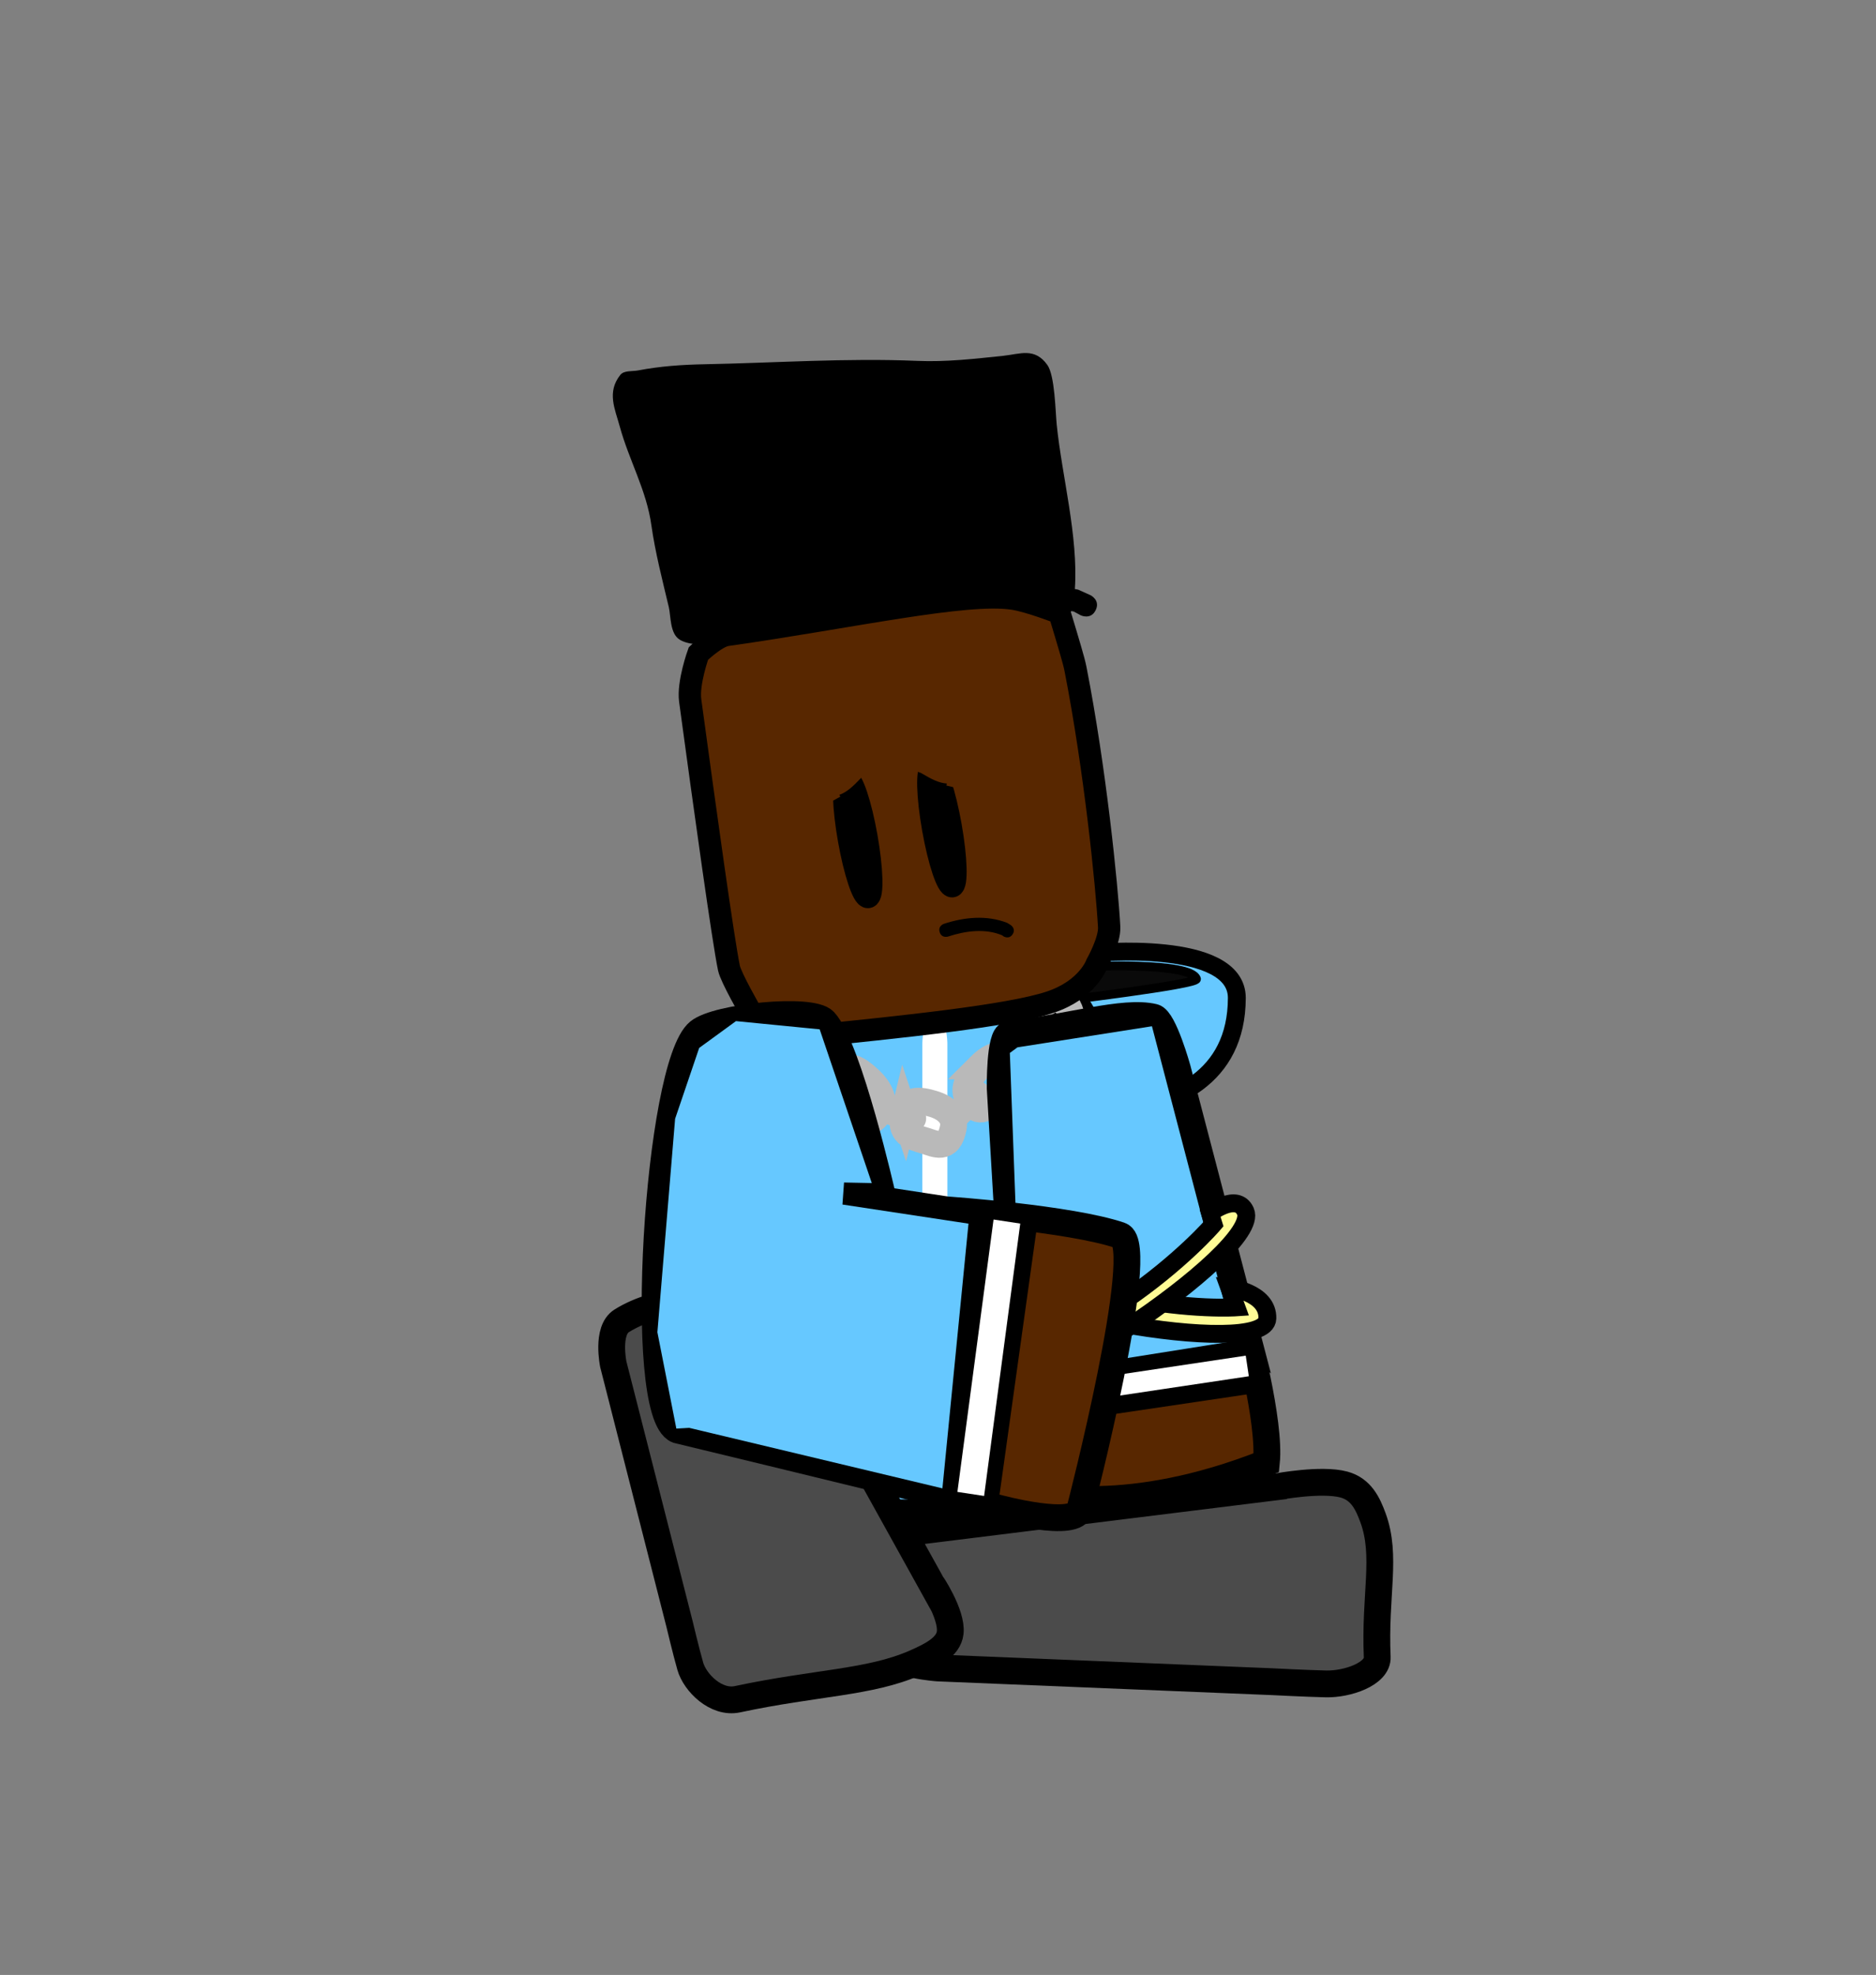 <svg version="1.1" xmlns="http://www.w3.org/2000/svg" xmlns:xlink="http://www.w3.org/1999/xlink" width="210" height="221" viewBox="0,0,210,221"><rect x="0" y="0" width="210" height="221" fill="#808080" stroke="none"/><g transform="translate(-140,-90)"><g data-paper-data="{&quot;isPaintingLayer&quot;:true}" fill-rule="nonzero" stroke-linejoin="miter" stroke-miterlimit="10" stroke-dasharray="" stroke-dashoffset="0" style="mix-blend-mode: normal"><path d="M140,311v-221h210v221z" fill="none" stroke="none" stroke-width="0" stroke-linecap="butt"/><g data-paper-data="{&quot;index&quot;:null}" stroke="#000000" stroke-linecap="round"><path d="M262.238,196.652c0,0 16.232,-1.597 16.213,5.027c-0.05,17.981 -28.279,12.066 -28.279,12.066z" data-paper-data="{&quot;origPos&quot;:null}" fill="#66c8ff" stroke-width="2"/><path d="M261.483,198.16c0,0 11.781,-0.563 12.443,1.383c0.209,0.614 -15.711,2.514 -15.711,2.514z" data-paper-data="{&quot;origPos&quot;:null}" fill="#0a0a0a" stroke-width="1"/></g><g><path d="M266.169,243.69c0,0 0.897,15.362 -1.493,15.636c-7.171,0.82 -26.029,-0.011 -42.118,-0.011c-1.807,0 -1.544,-14.583 -1.544,-14.583l1.93,-29.859c0,0 1.431,-13.194 3.088,-13.194c10.717,0 26.752,-0.907 33.766,0.695c2.338,0.534 4.442,14.582 4.442,14.582z" data-paper-data="{&quot;origPos&quot;:null}" fill="#66c8ff" stroke="#000000" stroke-width="3.5" stroke-linecap="round"/><path d="M231.645,224.624c-1.4,0 -1.4,-2.425 -1.4,-2.425c0,-5.03 0,-11.676 0,-16.706c0,0 0,-2.425 1.4,-2.425c1.4,0 1.4,2.425 1.4,2.425c0,5.03 0,10.06 0,15.089v1.617c0,0 0,2.425 -1.4,2.425z" fill="#ffffff" stroke="none" stroke-width="0.5" stroke-linecap="butt"/><path d="M244.649,230.798c-1.4,0 -1.4,-3.047 -1.4,-3.047c0,-6.319 0,-14.669 0,-20.987c0,0 0,-3.047 1.4,-3.047c1.4,0 1.4,3.047 1.4,3.047c0,6.319 0,12.638 0,18.956v2.031c0,0 0,3.047 -1.4,3.047z" fill="#ffffff" stroke="none" stroke-width="0.5" stroke-linecap="butt"/></g><g fill="none" stroke="#b9b9b9" stroke-width="3"><path d="M254.895,206.72c-0.828,-1.358 0.086,-2.578 1.309,-3.796c1.223,-1.218 2.45,-1.59 3.12,-0.615c1.42,2.067 -0.07,3.042 -1.027,3.996c-1.223,1.218 -2.233,2.333 -3.401,0.415z" stroke-linecap="butt"/><path d="M255.879,206.129l-2.59,2.519" stroke-linecap="round"/><path d="M249.742,209.278c1.223,-1.218 2.45,-1.59 3.12,-0.615c1.42,2.067 -0.07,3.042 -1.027,3.996c-1.223,1.218 -2.233,2.333 -3.401,0.415c-0.828,-1.358 0.086,-2.578 1.309,-3.796z" stroke-linecap="butt"/><path d="M249.418,212.483l-2.59,2.519" stroke-linecap="round"/><path d="M241.206,214.55c0.401,-1.635 1.739,-1.48 3.259,-1.022c1.52,0.459 2.488,1.436 2.245,2.683c-0.515,2.645 -2.033,1.778 -3.224,1.419c-1.52,-0.459 -2.846,-0.771 -2.28,-3.081z" stroke-linecap="butt"/><path d="M238.994,214.148l3.179,1.008" stroke-linecap="round"/><path d="M234.006,210.174c0.893,-1.317 2.068,-0.53 3.311,0.626c1.243,1.155 1.815,2.524 1.191,3.559c-1.323,2.194 -2.433,0.663 -3.407,-0.242c-1.243,-1.156 -2.356,-2.083 -1.095,-3.942z" stroke-linecap="butt"/><path d="M232.112,208.738l2.585,2.462" stroke-linecap="round"/><path d="M227.502,204.05c0.893,-1.317 2.068,-0.53 3.311,0.626c1.243,1.155 1.815,2.524 1.191,3.559c-1.323,2.194 -2.433,0.663 -3.407,-0.242c-1.243,-1.155 -2.356,-2.083 -1.095,-3.942z" stroke-linecap="butt"/><path d="M225.608,202.613l2.585,2.462" stroke-linecap="round"/></g><g><g data-paper-data="{&quot;index&quot;:null}"><g stroke="#000000" stroke-width="3" stroke-linecap="round"><path d="M279.416,238.725c0,0 2.82,10.365 2.344,14.948c-15.723,6.241 -25.335,3.545 -25.335,3.545c-1.997,0.38 -2.187,-6.892 -2.187,-6.892c0,0 -0.838,-14.185 -1.374,-23.264c-0.352,-5.962 -0.902,-15.276 -0.902,-15.276c0,0 -0.088,-5.924 1.006,-6.044c6.586,-0.724 12.817,-2.723 16.18,-1.913c1.121,0.27 2.651,5.776 2.651,5.776l7.617,29.12z" data-paper-data="{&quot;origPos&quot;:null}" fill="#582700"/><path d="M280.059,244.447l-25.385,3.764l-0.485,-3.367l25.388,-4.023z" data-paper-data="{&quot;origPos&quot;:null}" fill="none"/></g><path d="M253.91,244.421l-1.377,-36.842l1.164,-0.855l15.622,-2.449l9.471,36.198z" fill="#66c8ff" stroke="#000000" stroke-width="1" stroke-linecap="round"/><path d="M254.574,247.776l-0.345,-2.305l25.22,-3.771l0.345,2.305z" fill="#ffffff" stroke="none" stroke-width="0" stroke-linecap="butt"/></g><g fill="#fffc96" stroke="#000000" stroke-width="2" stroke-linecap="round"><path d="M277.601,234.084c0,0 4.354,0.507 4.269,3.45c-0.136,4.709 -32.627,-1.155 -32.781,-6.071c-0.063,-2.009 3.106,-2.156 3.106,-2.156l0.281,1.85c0,0 5.855,2.44 13.403,3.976c7.444,1.515 12.527,1.16 12.527,1.16z"/><path d="M275.452,225.739c0,0 3.024,-2.315 3.961,-0.19c1.967,4.46 -27.378,23.68 -28.239,19.127c-0.522,-2.758 2.782,-3.847 2.782,-3.847l0.247,1.355c0,0 4.916,-2.047 11.476,-6.51c6.56,-4.463 10.159,-8.687 10.159,-8.687z" data-paper-data="{&quot;index&quot;:null}"/></g></g><path d="M282.988,256.363c0,0 4.93,-0.924 7.455,-0.24c1.933,0.524 2.673,2.15 3.248,3.711c1.58,4.285 0.167,8.655 0.476,15.597c0.084,1.891 -3.358,3.055 -5.732,3c-2.22,-0.052 -6.075,-0.25 -6.075,-0.25l-37.361,-1.535c0,0 -4.829,-0.325 -5.762,-1.856c-2.247,-3.688 -0.796,-7.765 -1.268,-11.847c-0.16,-1.383 5.254,-1.651 5.254,-1.651c0,0 10.055,-1.246 16.49,-2.044c9.083,-1.126 23.274,-2.884 23.274,-2.884z" data-paper-data="{&quot;index&quot;:null}" fill="#4b4b4b" stroke="#000000" stroke-width="3" stroke-linecap="round"/><path d="M244.184,267.039c0,0 2.422,3.567 2.179,5.669c-0.186,1.609 -2.085,2.562 -3.941,3.374c-5.094,2.229 -11.049,2.18 -19.868,4.063c-2.402,0.513 -4.758,-1.855 -5.283,-3.691c-0.491,-1.717 -1.204,-4.725 -1.204,-4.725l-7.412,-29.057c0,0 -0.796,-3.786 0.932,-4.865c4.162,-2.6 9.751,-2.452 14.864,-3.782c1.733,-0.451 3.435,3.644 3.435,3.644c0,0 4.121,7.427 6.759,12.18c3.723,6.709 9.539,17.191 9.539,17.191z" data-paper-data="{&quot;index&quot;:null}" fill="#4b4b4b" stroke="#000000" stroke-width="3" stroke-linecap="round"/><path d="M224.108,203.36c0,0 -2.289,-3.961 -2.508,-5.024c-0.658,-3.19 -2.614,-17.243 -4.34,-29.95c-0.267,-1.965 0.918,-5.254 0.918,-5.254c0,0 1.963,-1.909 3.212,-2.086c13.784,-1.949 26.752,-4.886 32.075,-4.047c1.774,0.28 5.128,1.578 5.128,1.578c0,0 1.296,4.26 1.581,5.363c0.095,0.368 0.15,0.574 0.223,0.947c2.187,11.165 3.514,24.248 3.763,28.846c0.083,1.533 -1.395,4.145 -1.395,4.145c0,0 -1.008,2.889 -5.258,4.283c-4.651,1.525 -16.31,2.732 -28.337,3.94z" fill="#582700" stroke="#000000" stroke-width="2.5" stroke-linecap="round"/><path d="M260.98,158.855l-0.778,-0.422c-0.093,-0.018 -0.185,-0.036 -0.278,-0.053c-0.177,0.338 -0.554,0.756 -1.316,0.615c-0.702,-0.13 -0.928,-0.587 -0.993,-0.955c-2.693,-0.296 -5.343,-0.254 -8.113,-0.124c-7.721,0.626 -15.378,1.85 -23.051,2.915c-2.516,0.349 -8.008,2.143 -10.341,0.764c-1.138,-0.673 -1.002,-2.64 -1.247,-3.67c-0.708,-2.983 -1.508,-6.062 -1.941,-9.098c-0.54,-3.973 -2.517,-7.314 -3.557,-11.14c-0.522,-1.918 -1.455,-3.79 0.059,-5.72c0.427,-0.545 1.332,-0.387 2.012,-0.517c2.486,-0.477 4.932,-0.641 7.45,-0.69c7.977,-0.153 15.808,-0.712 23.798,-0.377c3.224,0.139 6.402,-0.232 9.611,-0.566c1.886,-0.196 3.524,-0.969 4.944,1.021c0.848,1.188 0.901,5.223 1.051,6.699c0.577,5.689 2.43,12.516 2.029,18.374c0.121,0.022 0.243,0.045 0.365,0.069l1.386,0.624c0,0 1.126,0.544 0.582,1.669c-0.544,1.126 -1.669,0.582 -1.669,0.582z" data-paper-data="{&quot;index&quot;:null}" fill="#000000" stroke="none" stroke-width="0.5" stroke-linecap="butt"/><path d="M234.846,177.209c0.539,-0.095 1.497,2.775 2.141,6.41c0.644,3.636 0.729,6.66 0.191,6.756c-0.539,0.095 -1.497,-2.775 -2.141,-6.41c-0.644,-3.636 -0.729,-6.66 -0.191,-6.756z" data-paper-data="{&quot;index&quot;:null}" fill="none" stroke="#000000" stroke-width="2.5" stroke-linecap="butt"/><path d="M237.344,174.78c0.752,0.999 -0.247,1.75 -0.247,1.75l-0.667,0.48c-1.045,1.1 -1.637,1.62 -2.471,1.937l0.11,0.199l-1.194,0.66c-0.137,0.08 -0.291,0.135 -0.458,0.158c-0.684,0.095 -1.315,-0.382 -1.41,-1.066c-0.055,-0.395 0.082,-0.773 0.338,-1.04l0.873,-0.921l0.024,0.023l0.03,-0.077c0.776,-0.642 1.559,-1.276 2.351,-1.899c0,0 0.33,-0.259 0.758,-0.286l0.212,-0.164c0,0 0.999,-0.752 1.75,0.247z" fill="#582700" stroke="none" stroke-width="0.5" stroke-linecap="butt"/><path d="M244.269,176.002c0.539,-0.095 1.497,2.775 2.141,6.41c0.644,3.636 0.729,6.66 0.191,6.756c-0.539,0.095 -1.497,-2.775 -2.141,-6.41c-0.644,-3.636 -0.729,-6.66 -0.191,-6.756z" data-paper-data="{&quot;index&quot;:null}" fill="none" stroke="#000000" stroke-width="2.5" stroke-linecap="butt"/><path d="M243.216,173.879l0.249,0.1c0.419,-0.091 0.807,0.069 0.807,0.069c0.932,0.383 1.857,0.78 2.779,1.187l0.05,0.066l0.017,-0.029l1.091,0.649c0.32,0.187 0.554,0.513 0.609,0.908c0.095,0.684 -0.382,1.315 -1.066,1.41c-0.167,0.023 -0.33,0.012 -0.484,-0.027l-1.328,-0.31l0.052,-0.221c-0.889,-0.077 -1.599,-0.416 -2.905,-1.19l-0.772,-0.28c0,0 -1.166,-0.451 -0.715,-1.617c0.451,-1.166 1.617,-0.715 1.617,-0.715z" data-paper-data="{&quot;index&quot;:null}" fill="#582700" stroke="none" stroke-width="0.5" stroke-linecap="butt"/><g data-paper-data="{&quot;index&quot;:null}"><g data-paper-data="{&quot;origRot&quot;:0}" stroke="#000000" stroke-width="3" stroke-linecap="round"><path d="M260.923,258.758c-0.226,2.442 -9.336,-0.043 -9.336,-0.043c0,0 -24.275,-5.94 -35.751,-8.7c-4.657,-1.831 -2.211,-40.782 2.382,-44.544c2.048,-1.677 12.614,-2.743 14.057,-1.186c2.746,2.964 6.515,19.595 6.515,19.595l-4.479,-0.273l11.672,1.778c0,0 13.744,0.943 19.407,2.86c3.141,1.064 -4.467,30.512 -4.467,30.512z" data-paper-data="{&quot;origPos&quot;:null}" fill="#582700"/><path d="M250.435,256.812l4.156,-29.766" fill="none"/><path d="M246.138,256.426l3.852,-29.814" data-paper-data="{&quot;origPos&quot;:null}" fill="none"/></g><path d="M250.16,257.399l-2.988,-0.452l4.046,-30.48l2.989,0.452z" fill="#ffffff" stroke="none" stroke-width="0" stroke-linecap="butt"/><path d="M215.507,250.123l-2.17,-11.029l1.988,-23.952l2.73,-8.033l4.261,-3.103l8.02,0.787l1.604,0.157l5.999,17.693l-3.226,-0.065l-0.143,1.998l14.115,2.139l-2.97,30.144l-28.585,-6.829z" fill="#66c8ff" stroke="#000000" stroke-width="0.5" stroke-linecap="round"/></g><path d="M253.351,194.548c-0.411,0.628 -1.038,0.217 -1.038,0.217l-0.132,-0.104c-1.912,-0.797 -4.122,-0.494 -6.045,0.138c0,0 -0.713,0.234 -0.946,-0.479c-0.234,-0.713 0.479,-0.946 0.479,-0.946c2.296,-0.75 4.789,-0.996 7.071,-0.105l0.394,0.24c0,0 0.628,0.411 0.217,1.038z" fill="#000000" stroke="none" stroke-width="0.5" stroke-linecap="butt"/></g></g></svg>